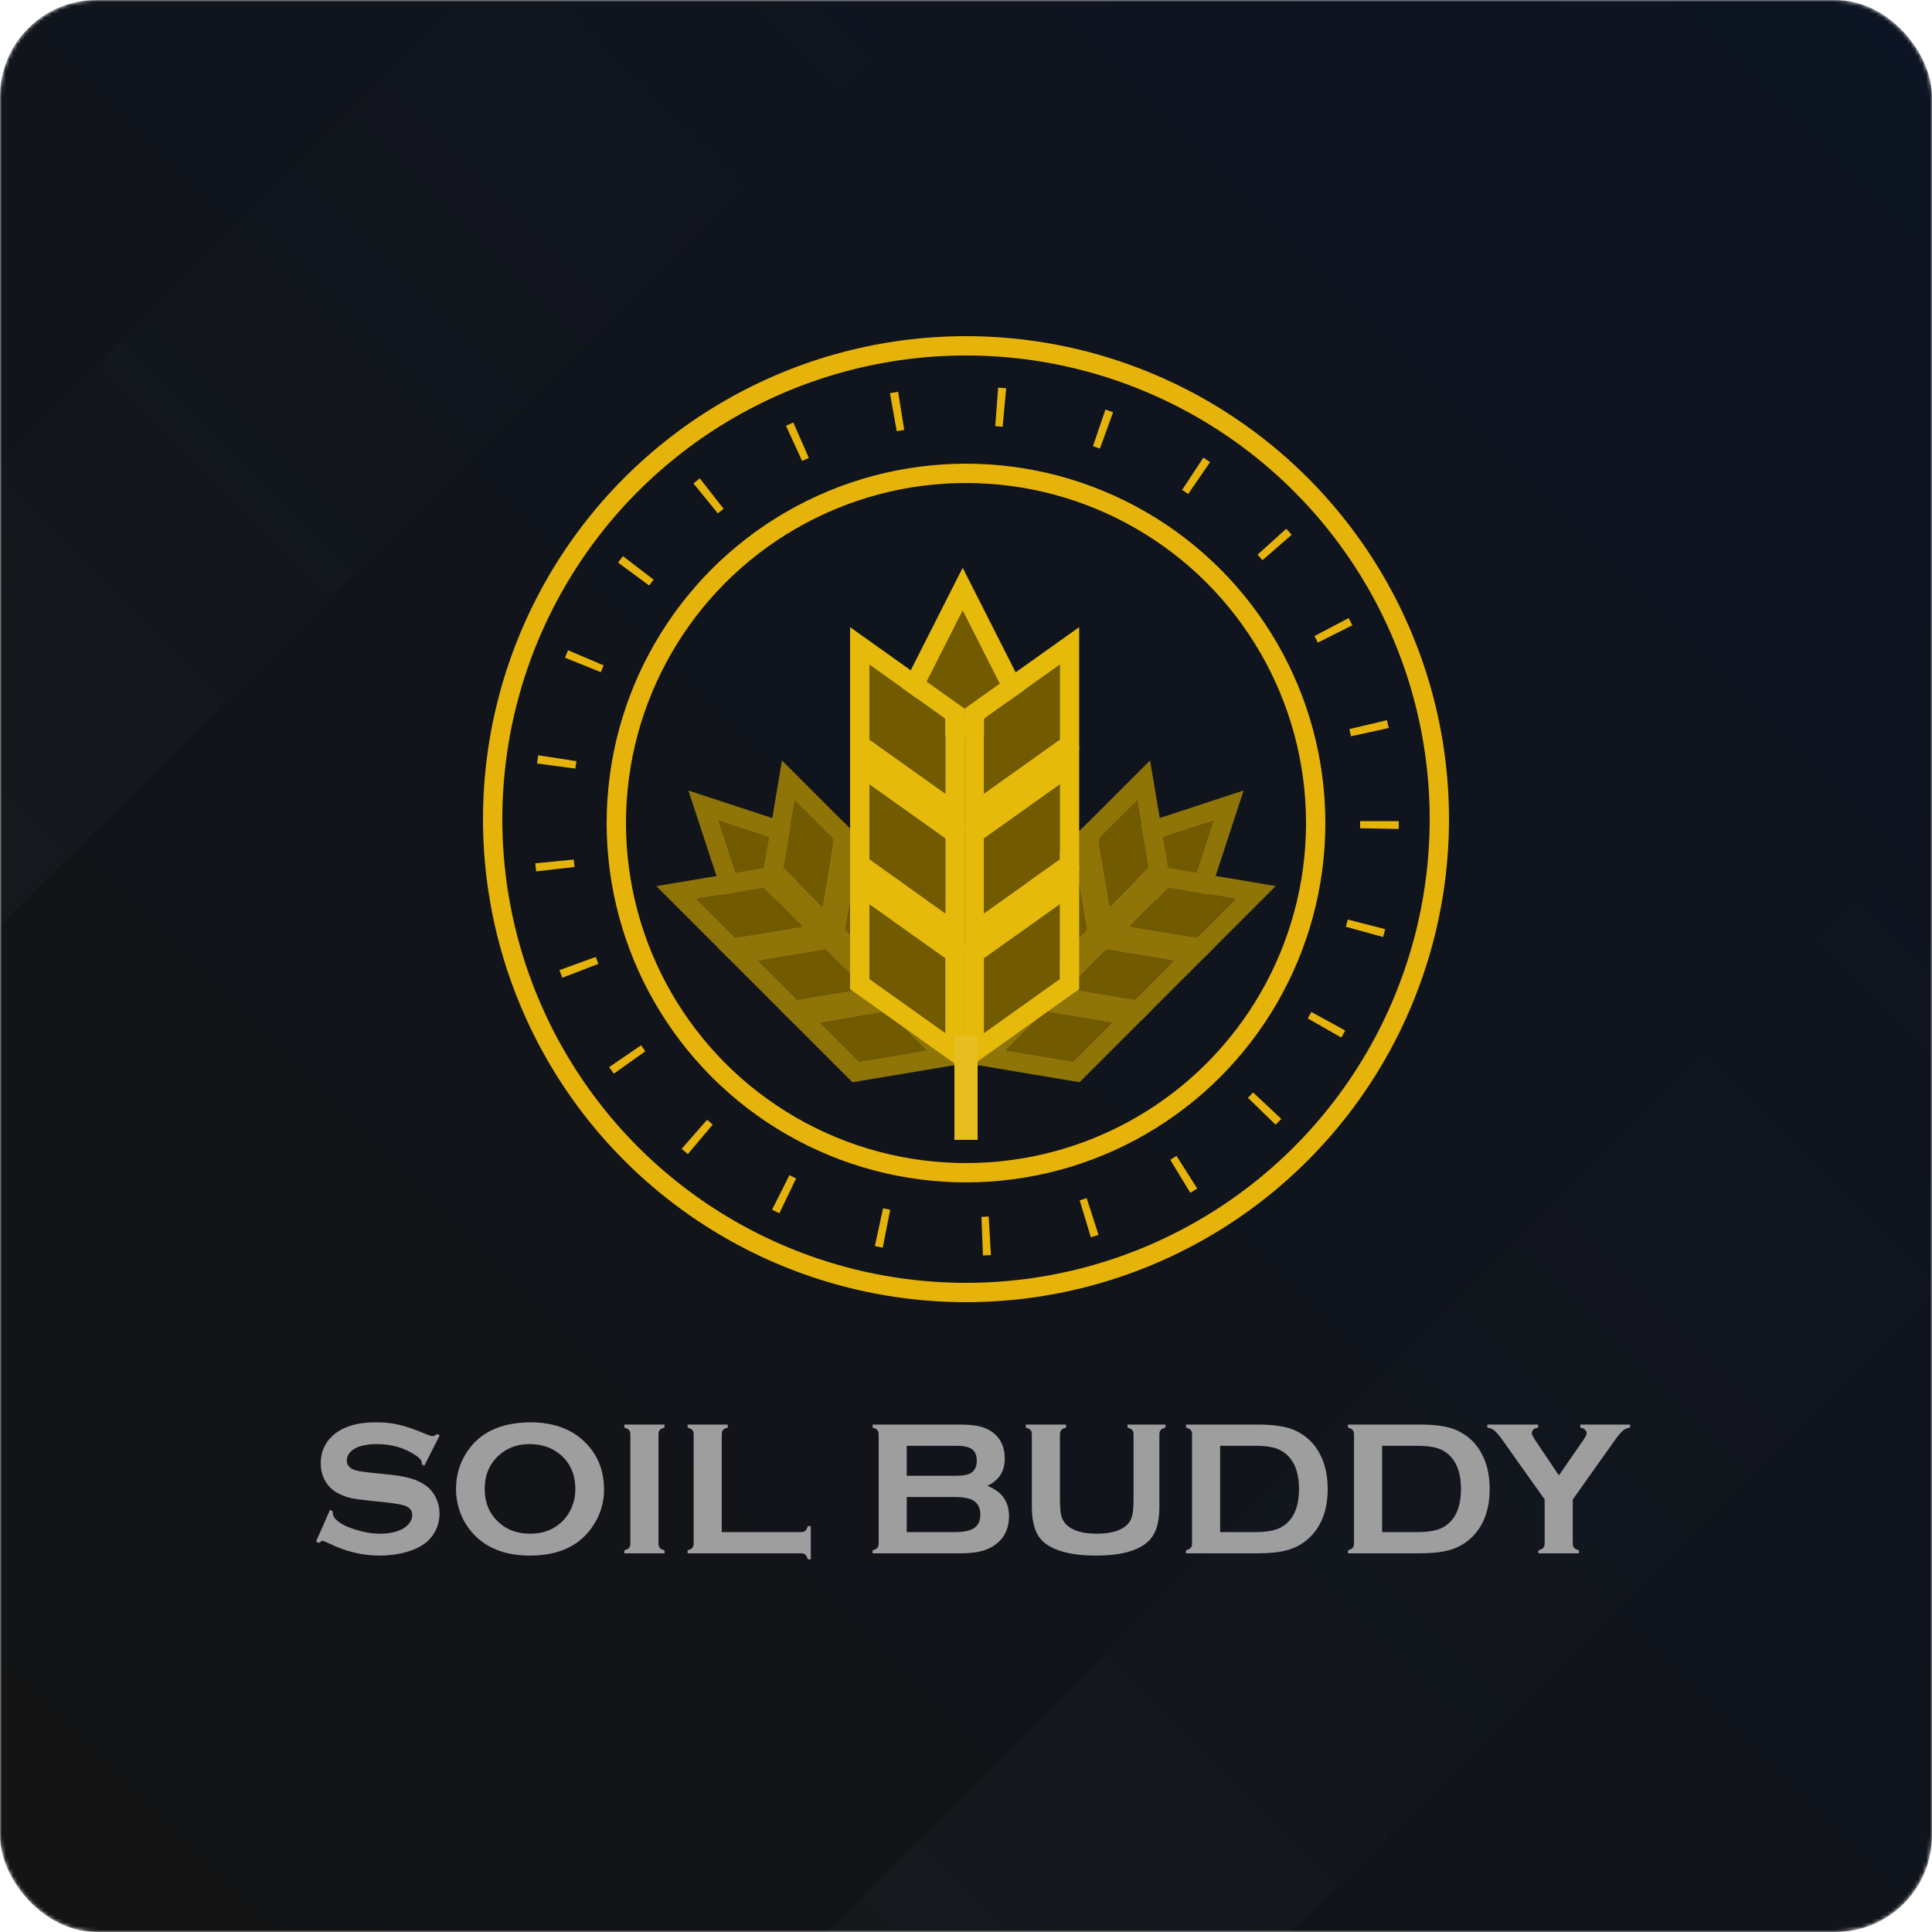 <svg xmlns="http://www.w3.org/2000/svg" xmlns:xlink="http://www.w3.org/1999/xlink" fill="none" version="1.1" width="500" height="500" viewBox="0 0 500 500"><defs><linearGradient x1="0" y1="1" x2="1" y2="0" id="master_svg0_3_3107"><stop offset="0%" stop-color="#141414" stop-opacity="1"/><stop offset="100%" stop-color="#0D1423" stop-opacity="1"/></linearGradient><mask id="master_svg1_1_0" style="mask-type:alpha" maskUnits="objectBoundingBox"><g><rect x="0" y="0" width="500" height="500" rx="25" fill="#FFFFFF" fill-opacity="1"/></g></mask><linearGradient x1="0" y1="0.5" x2="1" y2="0.5" id="master_svg2_3_3297"><stop offset="0%" stop-color="#1D252A" stop-opacity="0.25"/><stop offset="100%" stop-color="#1D252A" stop-opacity="0"/></linearGradient><linearGradient x1="0" y1="0.5" x2="1" y2="0.5" id="master_svg3_3_3297"><stop offset="0%" stop-color="#1D252A" stop-opacity="0.25"/><stop offset="100%" stop-color="#1D252A" stop-opacity="0"/></linearGradient></defs><g><g mask="url(#master_svg1_1_0)"><g><rect x="0" y="0" width="500" height="500" rx="25" fill="url(#master_svg0_3_3107)" fill-opacity="1"/></g><g transform="matrix(0.707,-0.707,0.707,0.707,-291.07,297.849)"><path d="M214,500.277L299.062,585.339L535.315,585.339L620.272,500.382L214,500.277Z" fill="url(#master_svg2_3_3297)" fill-opacity="1"/></g><g transform="matrix(0.707,-0.707,0.707,0.707,-144.511,10.07)"><path d="M-60.1,264.537L279.453,264.504L194.528,179.58L24.962,179.476L-60.1,264.537Z" fill="url(#master_svg3_3_3297)" fill-opacity="1"/></g></g><g><ellipse cx="250" cy="213" rx="90.5" ry="90.5" fill-opacity="0" stroke-opacity="1" stroke="#E6B30B" fill="none" stroke-width="5"/></g><g><ellipse cx="250" cy="212" rx="122.5" ry="122.5" fill-opacity="0" stroke-opacity="1" stroke="#E6B30B" fill="none" stroke-width="5"/></g><g><path d="M358.486,240.459Q358.225,241.482,357.945,242.499L348.304,239.843Q348.559,238.916,348.797,237.984L358.486,240.459ZM348.145,266.7Q347.643,267.616,347.125,268.523L338.443,263.561Q338.916,262.734,339.373,261.898L348.145,266.7ZM331.596,289.563Q330.878,290.331,330.145,291.085L322.973,284.116Q323.641,283.428,324.296,282.729L331.596,289.563ZM309.845,307.594Q308.958,308.157,308.06,308.704L302.859,300.162Q303.676,299.665,304.485,299.152L309.845,307.594ZM284.303,319.593Q283.313,319.914,282.317,320.215L279.419,310.644Q280.327,310.369,281.228,310.078L284.303,319.593ZM256.452,324.813Q255.421,324.873,254.389,324.914L253.995,314.921Q254.935,314.884,255.873,314.83L256.452,324.813ZM228.45,322.898Q227.431,322.697,226.416,322.478L228.53,312.704Q229.455,312.904,230.383,313.086L228.45,322.898ZM201.697,314Q200.747,313.544,199.808,313.071L204.305,304.139Q205.162,304.57,206.025,304.985L201.697,314ZM178.01,298.682Q177.207,298.005,176.416,297.313L183.002,289.788Q183.723,290.419,184.455,291.035L178.01,298.682ZM158.85,277.873Q158.245,277.022,157.656,276.159L165.913,270.518Q166.45,271.304,167.001,272.079L158.85,277.873ZM145.524,253.037Q145.145,252.053,144.785,251.062L154.184,247.648Q154.512,248.551,154.857,249.448L145.524,253.037ZM138.752,225.518Q138.631,224.47,138.529,223.421L148.482,222.454Q148.575,223.411,148.686,224.366L138.752,225.518ZM138.988,197.588Q139.129,196.53,139.29,195.474L149.176,196.981Q149.029,197.943,148.901,198.907L138.988,197.588ZM146.215,170.209Q146.605,169.244,147.012,168.286L156.214,172.202Q155.842,173.075,155.487,173.954L146.215,170.209ZM159.953,145.602Q160.575,144.759,161.211,143.927L169.152,150.006Q168.572,150.763,168.006,151.531L159.953,145.602ZM179.465,125.113Q180.278,124.451,181.104,123.803L187.272,131.674Q186.52,132.263,185.779,132.867L179.465,125.113ZM203.406,110.197Q204.357,109.761,205.315,109.342L209.32,118.505Q208.447,118.886,207.582,119.284L203.406,110.197ZM230.31,101.752Q231.37,101.562,232.433,101.392L234.008,111.268Q233.04,111.422,232.075,111.595L230.31,101.752ZM258.318,100.311Q259.362,100.389,260.404,100.486L259.471,110.443Q258.522,110.354,257.572,110.283L258.318,100.311ZM286.089,106Q287.082,106.34,288.069,106.698L284.656,116.098Q283.758,115.772,282.853,115.462L286.089,106ZM311.434,118.434Q312.304,119.008,313.163,119.597L307.507,127.843Q306.724,127.307,305.932,126.785L311.434,118.434ZM332.878,136.829Q333.583,137.608,334.274,138.401L326.735,144.971Q326.106,144.249,325.463,143.539L332.878,136.829ZM349.032,159.953Q349.52,160.88,349.99,161.817L341.055,166.306Q340.626,165.453,340.181,164.608L349.032,159.953ZM358.939,186.376Q359.18,187.394,359.403,188.415L349.633,190.546Q349.43,189.615,349.21,188.689L358.939,186.376ZM362,212.5Q362,213.516,361.982,214.532L351.983,214.352Q352,213.426,352,212.5L362,212.5Z" fill="#E6B30B" fill-opacity="1"/></g><g transform="matrix(0.707,0.707,-0.707,0.707,229.749,-154.663)"><g><path d="M319.2,200L329.408,220.19L308.991,220.19L319.2,200Z" fill="#715A00" fill-opacity="1"/><path d="M337.539,225.19L323.662,197.744L319.2,188.919L300.86,225.19L337.539,225.19ZM316.398,205.54L311.519,215.19L308.991,220.19L329.408,220.19L326.88,215.19L319.2,200L316.398,205.54Z" fill-rule="evenodd" fill="#8F7408" fill-opacity="1"/></g><g><path d="M323.21,265.808L323.21,280L337.569,269.768L337.569,255.576L323.21,265.808Z" fill="#715A00" fill-opacity="1"/><path d="M318.21,263.231L318.21,289.703L342.569,272.345L342.569,245.873L318.21,263.231ZM323.21,280L323.21,265.808L332.569,259.139L337.569,255.576L337.569,269.768L323.21,280Z" fill-rule="evenodd" fill="#8F7408" fill-opacity="1"/></g><g transform="matrix(-1,0,0,1,631.853,0)"><path d="M315.927,265.808L315.927,280L330.285,269.768L330.285,255.576L315.927,265.808Z" fill="#715A00" fill-opacity="1"/><path d="M310.927,263.231L310.927,289.703L335.285,272.345L335.285,245.873L310.927,263.231ZM315.927,280L315.927,265.808L325.285,259.139L330.285,255.576L330.285,269.768L315.927,280Z" fill-rule="evenodd" fill="#8F7408" fill-opacity="1"/></g><g><path d="M323.21,243.139L323.21,257.331L337.569,247.099L337.569,232.907L323.21,243.139Z" fill="#715A00" fill-opacity="1"/><path d="M318.21,240.562L318.21,267.034L342.569,249.676L342.569,223.204L318.21,240.562ZM323.21,257.331L323.21,243.139L332.569,236.47L337.569,232.907L337.569,247.099L323.21,257.331Z" fill-rule="evenodd" fill="#8F7408" fill-opacity="1"/></g><g transform="matrix(-1,0,0,1,631.853,0)"><path d="M315.927,243.139L315.927,257.331L330.285,247.099L330.285,232.907L315.927,243.139Z" fill="#715A00" fill-opacity="1"/><path d="M310.927,240.562L310.927,267.034L335.285,249.676L335.285,223.204L310.927,240.562ZM315.927,257.331L315.927,243.139L325.285,236.47L330.285,232.907L330.285,247.099L315.927,257.331Z" fill-rule="evenodd" fill="#8F7408" fill-opacity="1"/></g><g><path d="M323.21,220.469L323.21,234.662L337.569,224.43L337.569,210.238L323.21,220.469Z" fill="#715A00" fill-opacity="1"/><path d="M318.21,217.893L318.21,244.364L342.569,227.007L342.569,200.535L318.21,217.893ZM323.21,234.662L323.21,220.469L332.569,213.801L337.569,210.238L337.569,224.43L323.21,234.662Z" fill-rule="evenodd" fill="#8F7408" fill-opacity="1"/></g><g transform="matrix(-1,0,0,1,631.853,0)"><path d="M315.927,220.469L315.927,234.662L330.285,224.43L330.285,210.238L315.927,220.469Z" fill="#715A00" fill-opacity="1"/><path d="M310.927,217.893L310.927,244.364L335.285,227.007L335.285,200.535L310.927,217.893ZM315.927,234.662L315.927,220.469L325.285,213.801L330.285,210.238L330.285,224.43L315.927,234.662Z" fill-rule="evenodd" fill="#8F7408" fill-opacity="1"/></g></g><g transform="matrix(-0.707,0.707,0.707,0.707,197.364,-81.751)"><g><path d="M216.087,200L226.295,220.19L205.878,220.19L216.087,200Z" fill="#715A00" fill-opacity="1"/><path d="M234.426,225.19L220.549,197.744L216.087,188.919L197.747,225.19L234.426,225.19ZM213.286,205.54L208.407,215.19L205.878,220.19L226.295,220.19L223.767,215.19L216.087,200L213.286,205.54Z" fill-rule="evenodd" fill="#8F7408" fill-opacity="1"/></g><g><path d="M220.098,265.808L220.098,280L234.456,269.768L234.456,255.576L220.098,265.808Z" fill="#715A00" fill-opacity="1"/><path d="M215.098,263.231L215.098,289.703L239.456,272.345L239.456,245.873L215.098,263.231ZM220.098,280L220.098,265.808L229.456,259.139L234.456,255.576L234.456,269.768L220.098,280Z" fill-rule="evenodd" fill="#8F7408" fill-opacity="1"/></g><g transform="matrix(-1,0,0,1,425.628,0)"><path d="M212.814,265.808L212.814,280L227.172,269.768L227.172,255.576L212.814,265.808Z" fill="#715A00" fill-opacity="1"/><path d="M207.814,263.231L207.814,289.703L232.172,272.345L232.172,245.873L207.814,263.231ZM212.814,280L212.814,265.808L222.172,259.139L227.172,255.576L227.172,269.768L212.814,280Z" fill-rule="evenodd" fill="#8F7408" fill-opacity="1"/></g><g><path d="M220.098,243.139L220.098,257.331L234.456,247.099L234.456,232.907L220.098,243.139Z" fill="#715A00" fill-opacity="1"/><path d="M215.098,240.562L215.098,267.034L239.456,249.676L239.456,223.204L215.098,240.562ZM220.098,257.331L220.098,243.139L229.456,236.47L234.456,232.907L234.456,247.099L220.098,257.331Z" fill-rule="evenodd" fill="#8F7408" fill-opacity="1"/></g><g transform="matrix(-1,0,0,1,425.628,0)"><path d="M212.814,243.139L212.814,257.331L227.172,247.099L227.172,232.907L212.814,243.139Z" fill="#715A00" fill-opacity="1"/><path d="M207.814,240.562L207.814,267.034L232.172,249.676L232.172,223.204L207.814,240.562ZM212.814,257.331L212.814,243.139L222.172,236.47L227.172,232.907L227.172,247.099L212.814,257.331Z" fill-rule="evenodd" fill="#8F7408" fill-opacity="1"/></g><g><path d="M220.098,220.469L220.098,234.662L234.456,224.43L234.456,210.238L220.098,220.469Z" fill="#715A00" fill-opacity="1"/><path d="M215.098,217.893L215.098,244.364L239.456,227.007L239.456,200.535L215.098,217.893ZM220.098,234.662L220.098,220.469L229.456,213.801L234.456,210.238L234.456,224.43L220.098,234.662Z" fill-rule="evenodd" fill="#8F7408" fill-opacity="1"/></g><g transform="matrix(-1,0,0,1,425.628,0)"><path d="M212.814,220.469L212.814,234.662L227.172,224.43L227.172,210.238L212.814,220.469Z" fill="#715A00" fill-opacity="1"/><path d="M207.814,217.893L207.814,244.364L232.172,227.007L232.172,200.535L207.814,217.893ZM212.814,234.662L212.814,220.469L222.172,213.801L227.172,210.238L227.172,224.43L212.814,234.662Z" fill-rule="evenodd" fill="#8F7408" fill-opacity="1"/></g></g><g><g><path d="M249.138,158L263.115,185.609L235.162,185.609L249.138,158Z" fill="#715A00" fill-opacity="1"/><path d="M271.25,190.609L253.599,155.742L249.138,146.929L227.027,190.609L271.25,190.609ZM246.336,163.535L235.162,185.609L263.115,185.609L260.584,180.609L249.138,158L246.336,163.535Z" fill-rule="evenodd" fill="#E6BA0B" fill-opacity="1"/></g><g><path d="M254.63,247.992L254.63,267.4L274.287,253.408L274.287,234L254.63,247.992Z" fill="#715A00" fill-opacity="1"/><path d="M249.63,245.413L249.63,277.096L279.287,255.986L279.287,224.304L249.63,245.413ZM254.63,267.4L254.63,247.992L269.287,237.559L274.287,234L274.287,253.408L259.63,263.841L254.63,267.4Z" fill-rule="evenodd" fill="#E6BA0B" fill-opacity="1"/></g><g transform="matrix(-1,0,0,1,489.315,0)"><path d="M244.657,247.992L244.657,267.4L264.315,253.408L264.315,234L244.657,247.992Z" fill="#715A00" fill-opacity="1"/><path d="M239.657,245.413L239.657,277.096L269.315,255.986L269.315,224.304L239.657,245.413ZM244.657,267.4L244.657,247.992L259.315,237.559L264.315,234L264.315,253.408L249.657,263.841L244.657,267.4Z" fill-rule="evenodd" fill="#E6BA0B" fill-opacity="1"/></g><g><path d="M254.63,216.992L254.63,236.4L274.287,222.408L274.287,203L254.63,216.992Z" fill="#715A00" fill-opacity="1"/><path d="M249.63,214.413L249.63,246.096L279.287,224.986L279.287,193.304L249.63,214.413ZM254.63,236.4L254.63,216.992L269.287,206.559L274.287,203L274.287,222.408L259.63,232.841L254.63,236.4Z" fill-rule="evenodd" fill="#E6BA0B" fill-opacity="1"/></g><g transform="matrix(-1,0,0,1,489.315,0)"><path d="M244.657,216.992L244.657,236.4L264.315,222.408L264.315,203L244.657,216.992Z" fill="#715A00" fill-opacity="1"/><path d="M239.657,214.413L239.657,246.096L269.315,224.986L269.315,193.304L239.657,214.413ZM244.657,236.4L244.657,216.992L259.315,206.559L264.315,203L264.315,222.408L249.657,232.841L244.657,236.4Z" fill-rule="evenodd" fill="#E6BA0B" fill-opacity="1"/></g><g><path d="M254.63,185.992L254.63,205.4L274.287,191.408L274.287,172L254.63,185.992Z" fill="#715A00" fill-opacity="1"/><path d="M249.63,183.413L249.63,215.096L279.287,193.986L279.287,162.304L249.63,183.413ZM254.63,205.4L254.63,185.992L269.287,175.559L274.287,172L274.287,191.408L259.63,201.841L254.63,205.4Z" fill-rule="evenodd" fill="#E6BA0B" fill-opacity="1"/></g><g transform="matrix(-1,0,0,1,489.315,0)"><path d="M244.657,185.992L244.657,205.4L264.315,191.408L264.315,172L244.657,185.992Z" fill="#715A00" fill-opacity="1"/><path d="M239.657,183.413L239.657,215.096L269.315,193.986L269.315,162.304L239.657,183.413ZM244.657,205.4L244.657,185.992L259.315,175.559L264.315,172L264.315,191.408L249.657,201.841L244.657,205.4Z" fill-rule="evenodd" fill="#E6BA0B" fill-opacity="1"/></g></g><g><path d="M113.793,371.482L109.814,379.319L109.13,378.929Q109.155,378.685,109.155,378.538Q109.155,377.708,107.739,376.756Q103.393,373.728,97.534,373.728Q94.946,373.728,92.968,374.363Q91.528,374.852,90.637,375.828Q89.746,376.805,89.746,377.952Q89.746,379.832,92.016,380.516Q93.188,380.857,97.045,381.248L100.878,381.639Q104.296,382.005,106.408,382.64Q108.52,383.274,110.156,384.422Q111.816,385.618,112.78,387.571Q113.745,389.524,113.745,391.746Q113.745,395.262,111.474,397.996Q109.423,400.486,105.102,401.683Q101.879,402.586,98.193,402.586Q91.577,402.586,85.131,399.412Q83.764,398.777,83.496,398.777Q83.178,398.777,82.495,399.315L81.787,398.948L85.4,390.769L86.108,391.111Q86.108,391.331,86.108,391.429Q86.108,392.527,87.158,393.455Q88.745,394.871,92.065,395.897Q95.385,396.922,98.364,396.922Q101.611,396.922,103.906,395.823Q105.175,395.213,105.932,394.2Q106.689,393.187,106.689,392.088Q106.689,390.428,104.907,389.72Q103.662,389.231,99.877,388.816L96.118,388.426Q92.334,388.035,90.771,387.681Q89.209,387.327,87.646,386.546Q85.424,385.447,84.155,383.25Q83.007,381.272,83.007,378.709Q83.007,374.485,85.913,371.727Q89.721,368.089,97.338,368.089Q100.537,368.089,103.295,368.736Q106.054,369.383,110.18,371.116Q111.596,371.678,111.914,371.678Q112.426,371.678,113.11,371.116L113.793,371.482ZM137.109,368.089Q145.825,368.089,150.927,372.801Q156.323,377.732,156.323,385.545Q156.323,390.33,153.735,394.481Q148.681,402.586,137.158,402.586Q128.515,402.586,123.413,397.874Q120.678,395.359,119.262,391.844Q118.017,388.743,118.017,385.325Q118.017,380.32,120.581,376.17Q125.488,368.235,137.109,368.089ZM137.133,373.728Q132.373,373.728,129.199,376.56Q125.439,379.905,125.439,385.325Q125.439,390.745,129.199,394.09Q132.373,396.922,137.182,396.922Q141.992,396.922,145.141,394.09Q147.021,392.405,148.022,389.964Q148.901,387.791,148.901,385.472Q148.901,379.808,145.141,376.56Q141.943,373.777,137.133,373.728ZM163.134,399.437L163.134,371.214Q163.134,370.481,162.793,370.091Q162.451,369.7,161.572,369.456L161.572,368.675L171.972,368.675L171.972,369.456Q171.093,369.676,170.751,370.079Q170.41,370.481,170.41,371.214L170.41,399.437Q170.41,400.193,170.764,400.596Q171.118,400.999,171.972,401.219L171.972,402L161.572,402L161.572,401.219Q162.451,400.975,162.793,400.584Q163.134,400.193,163.134,399.437ZM186.792,396.507L207.275,396.507Q208.032,396.507,208.422,396.165Q208.813,395.823,209.057,394.944L209.838,394.944L209.838,403.562L209.057,403.562Q208.813,402.684,208.422,402.342Q208.032,402,207.275,402L177.954,402L177.954,401.219Q178.832,400.975,179.174,400.584Q179.516,400.193,179.516,399.437L179.516,371.238Q179.516,370.481,179.174,370.091Q178.832,369.7,177.954,369.456L177.954,368.675L188.354,368.675L188.354,369.456Q187.475,369.676,187.133,370.079Q186.792,370.481,186.792,371.238L186.792,396.507ZM255.517,384.544Q261.132,386.668,261.132,392.405Q261.132,396.971,257.861,399.559Q256.201,400.853,254.016,401.426Q251.831,402,248.608,402L225.83,402L225.83,401.219Q226.708,400.975,227.05,400.584Q227.392,400.193,227.392,399.437L227.392,371.238Q227.392,370.481,227.05,370.091Q226.708,369.7,225.83,369.456L225.83,368.675L248.388,368.675Q251.635,368.675,253.613,369.163Q255.59,369.651,257.08,370.823Q260.034,373.143,260.034,377.513Q260.034,382.395,255.517,384.544ZM234.667,381.932L247.436,381.932Q250.341,381.932,251.489,381.077Q252.783,380.101,252.783,378.05Q252.783,375.95,251.562,375.059Q250.341,374.168,247.436,374.168L234.667,374.168L234.667,381.932ZM234.667,396.507L247.021,396.507Q250.463,396.507,251.977,395.555Q253.71,394.456,253.71,391.966Q253.71,389.5,251.977,388.377Q250.488,387.425,247.021,387.425L234.667,387.425L234.667,396.507ZM300.048,371.238L300.048,389.915Q300.048,395.213,298.095,397.85Q294.58,402.586,283.569,402.586Q275.61,402.586,271.386,400.022Q268.92,398.533,267.968,395.97Q267.041,393.431,267.041,389.915L267.041,371.238Q267.041,370.481,266.699,370.091Q266.357,369.7,265.478,369.456L265.478,368.675L275.903,368.675L275.903,369.456Q275.024,369.676,274.67,370.079Q274.316,370.481,274.316,371.238L274.316,387.864Q274.316,390.745,274.633,392.125Q274.951,393.504,275.83,394.432Q278.173,396.922,283.837,396.922Q289.526,396.922,291.87,394.432Q292.724,393.504,293.042,392.125Q293.359,390.745,293.359,387.864L293.359,371.238Q293.359,370.481,293.017,370.091Q292.675,369.7,291.796,369.456L291.796,368.675L301.611,368.675L301.611,369.456Q300.732,369.7,300.39,370.091Q300.048,370.481,300.048,371.238ZM308.496,399.437L308.496,371.238Q308.496,370.481,308.154,370.091Q307.812,369.7,306.933,369.456L306.933,368.675L325.512,368.675Q331.616,368.675,334.887,370.066Q339.575,372.093,341.821,376.756Q343.603,380.418,343.603,385.325Q343.603,393.943,338.305,398.46Q336.083,400.364,333.105,401.182Q330.126,402,325.512,402L306.933,402L306.933,401.219Q307.812,400.975,308.154,400.584Q308.496,400.193,308.496,399.437ZM315.771,396.507L324.902,396.507Q329.272,396.507,331.469,395.31Q336.181,392.747,336.181,385.325Q336.181,379.954,333.642,377.098Q332.226,375.511,330.224,374.839Q328.222,374.168,324.902,374.168L315.771,374.168L315.771,396.507ZM350.415,399.437L350.415,371.238Q350.415,370.481,350.073,370.091Q349.731,369.7,348.852,369.456L348.852,368.675L367.431,368.675Q373.535,368.675,376.806,370.066Q381.494,372.093,383.74,376.756Q385.522,380.418,385.522,385.325Q385.522,393.943,380.224,398.46Q378.002,400.364,375.024,401.182Q372.045,402,367.431,402L348.852,402L348.852,401.219Q349.731,400.975,350.073,400.584Q350.415,400.193,350.415,399.437ZM357.69,396.507L366.821,396.507Q371.191,396.507,373.388,395.31Q378.1,392.747,378.1,385.325Q378.1,379.954,375.561,377.098Q374.145,375.511,372.143,374.839Q370.141,374.168,366.821,374.168L357.69,374.168L357.69,396.507ZM407.031,388.06L407.031,399.437Q407.031,400.193,407.385,400.584Q407.739,400.975,408.618,401.219L408.618,402L398.144,402L398.144,401.219Q399.023,400.975,399.389,400.584Q399.755,400.193,399.755,399.437L399.755,388.06L388.989,372.898Q387.597,370.945,386.804,370.274Q386.01,369.603,384.912,369.456L384.912,368.675L398.071,368.675L398.071,369.456Q396.435,369.725,396.435,370.97Q396.435,371.409,397.436,372.898L403.442,381.834L409.619,372.898Q410.62,371.458,410.62,370.945Q410.62,370.384,410.18,369.981Q409.741,369.578,408.984,369.456L408.984,368.675L421.875,368.675L421.875,369.456Q420.776,369.603,419.982,370.274Q419.189,370.945,417.797,372.898L407.031,388.06Z" fill="#9E9E9E" fill-opacity="1"/></g><g><rect x="247" y="268" width="6" height="27" rx="0" fill="#E6BE21" fill-opacity="1"/></g></g></svg>